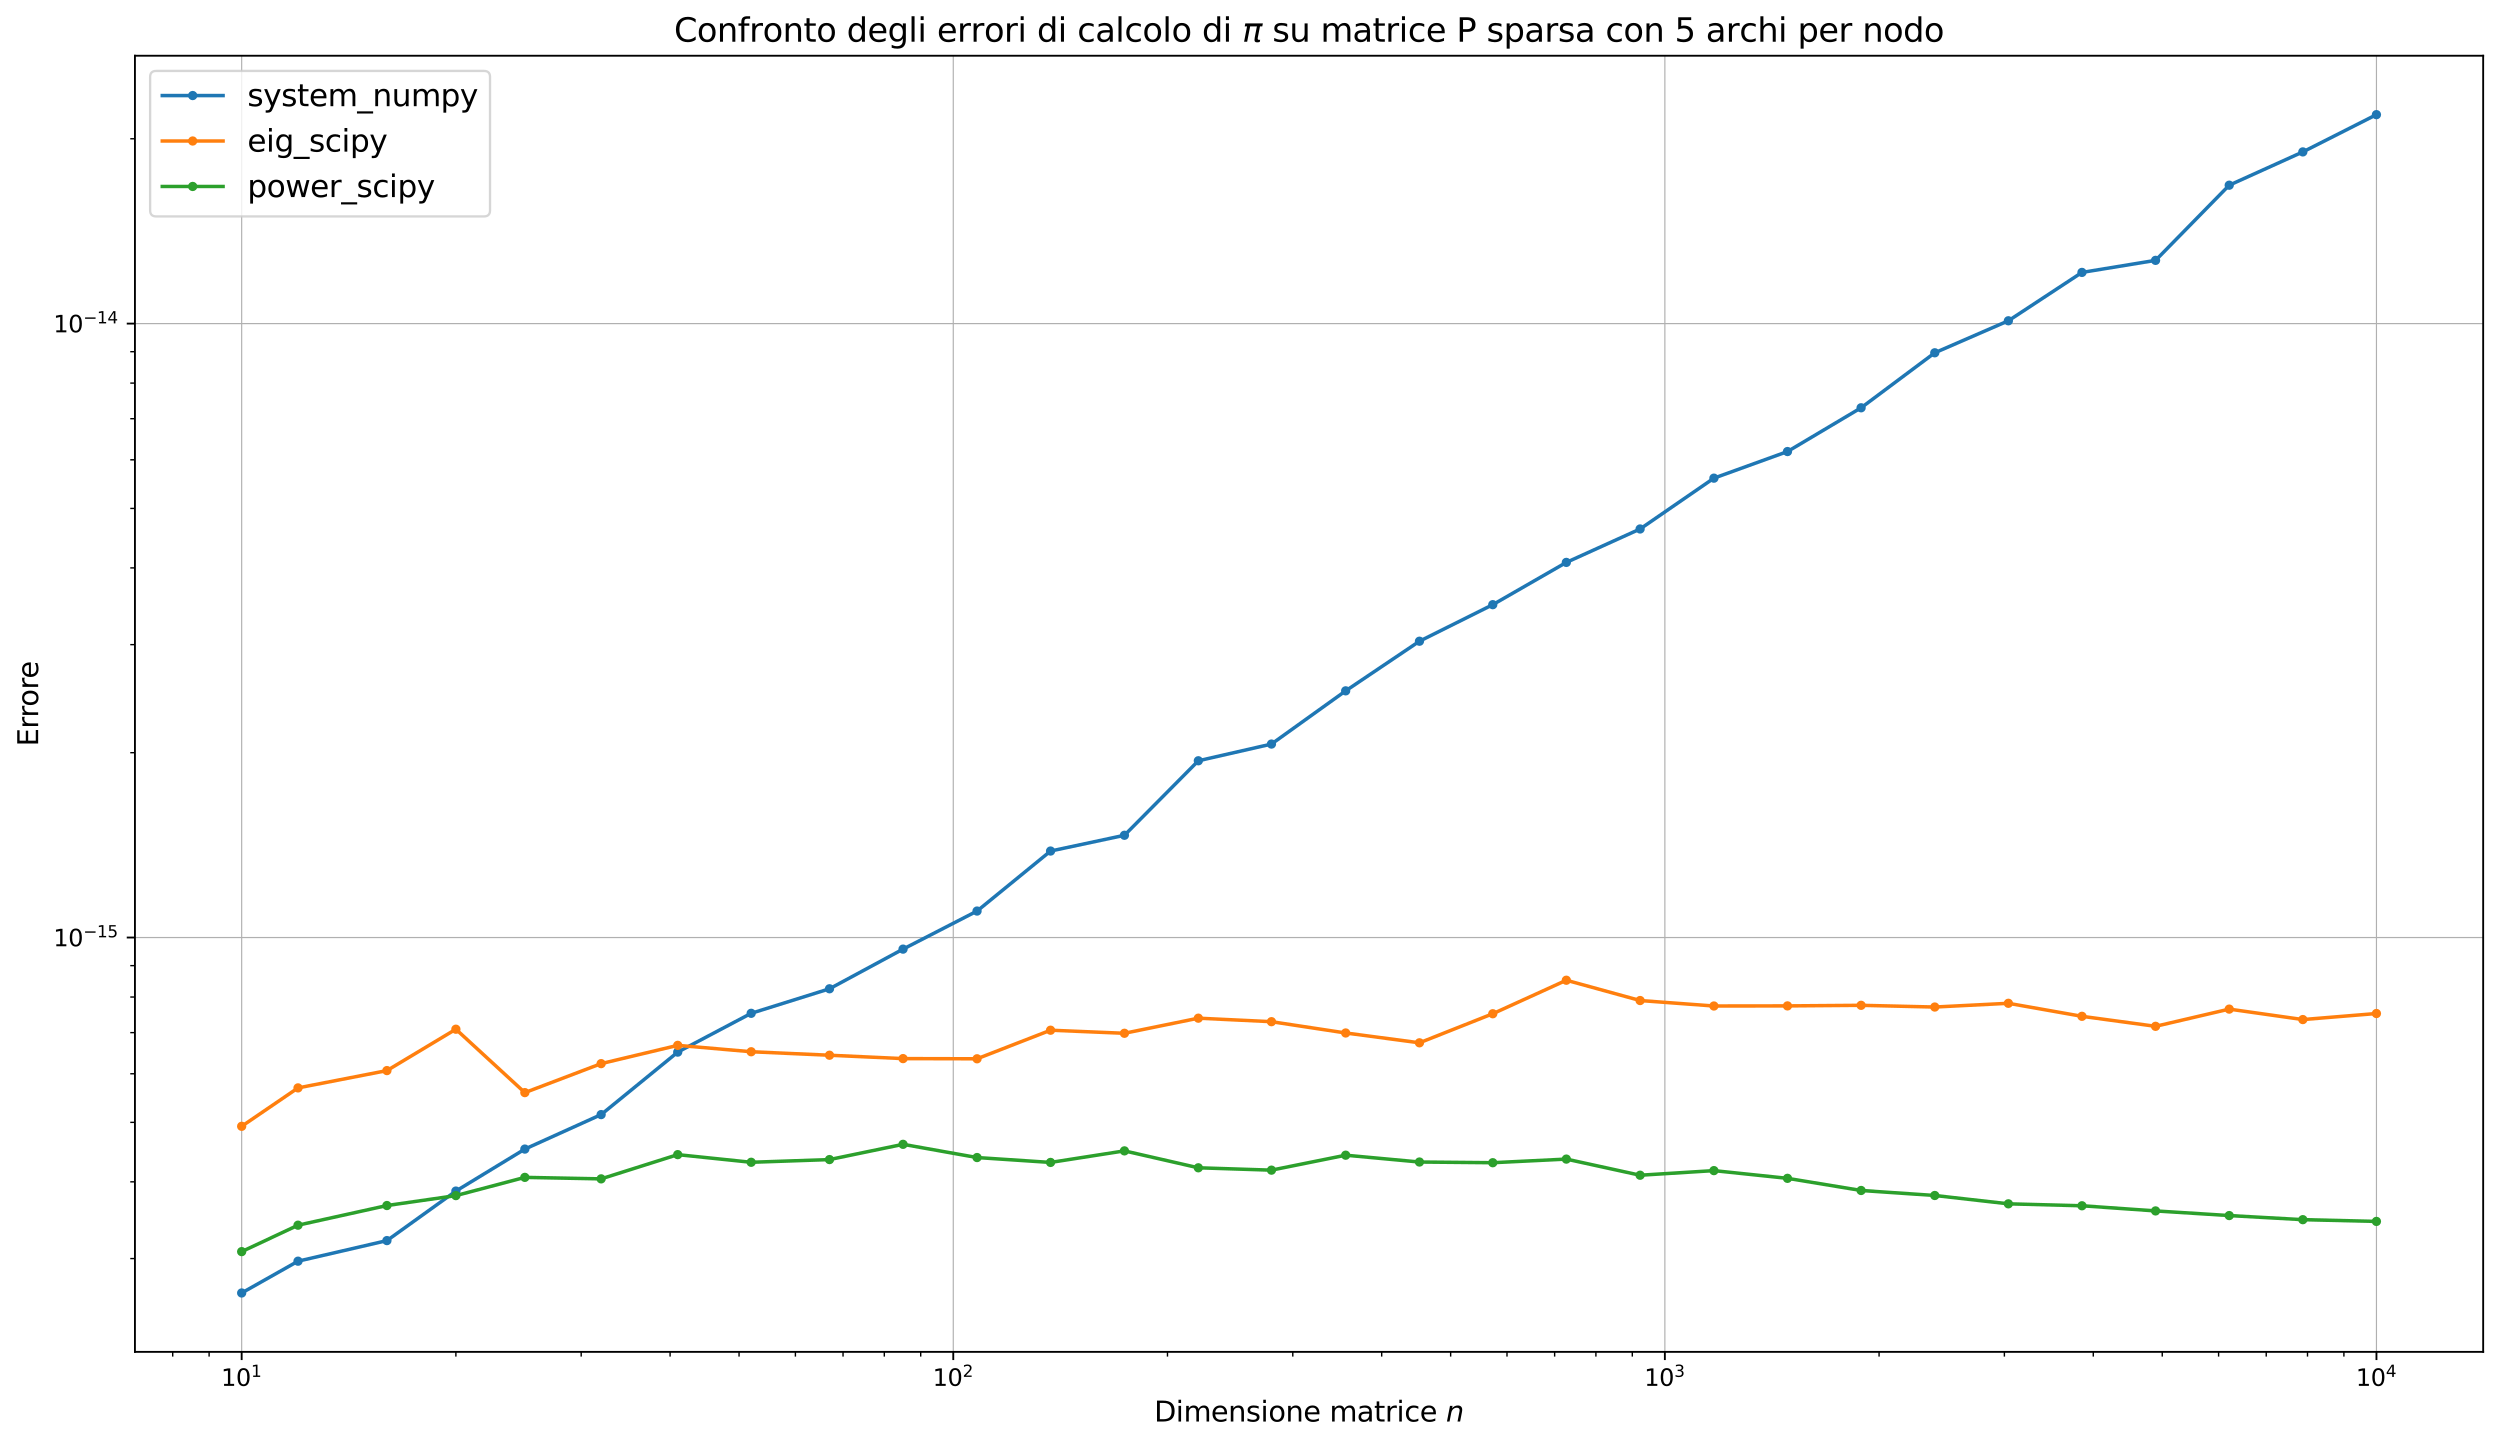 <?xml version="1.0" encoding="utf-8" standalone="no"?>
<!DOCTYPE svg PUBLIC "-//W3C//DTD SVG 1.1//EN"
  "http://www.w3.org/Graphics/SVG/1.1/DTD/svg11.dtd">
<svg xmlns:xlink="http://www.w3.org/1999/xlink" width="1069.314pt" height="617.732pt" viewBox="0 0 1069.314 617.732" xmlns="http://www.w3.org/2000/svg" version="1.1">
 <defs>
  <style type="text/css">*{stroke-linejoin: round; stroke-linecap: butt}</style>
 </defs>
 <g id="figure_1">
  <g id="patch_1">
   <path d="M 0 617.732 
L 1069.314 617.732 
L 1069.314 0 
L 0 0 
z
" style="fill: #ffffff"/>
  </g>
  <g id="axes_1">
   <g id="patch_2">
    <path d="M 57.714 578.24 
L 1062.114 578.24 
L 1062.114 23.84 
L 57.714 23.84 
z
" style="fill: #ffffff"/>
   </g>
   <g id="matplotlib.axis_1">
    <g id="xtick_1">
     <g id="line2d_1">
      <path d="M 103.368 578.24 
L 103.368 23.84 
" clip-path="url(#p2d0e02e938)" style="fill: none; stroke: #b0b0b0; stroke-width: 0.5; stroke-linecap: square"/>
     </g>
     <g id="line2d_2">
      <defs>
       <path id="me08885a3a1" d="M 0 0 
L 0 3.5 
" style="stroke: #000000; stroke-width: 0.8"/>
      </defs>
      <g>
       <use xlink:href="#me08885a3a1" x="103.368" y="578.24" style="stroke: #000000; stroke-width: 0.8"/>
      </g>
     </g>
     <g id="text_1">
      <!-- $\mathdefault{10^{1}}$ -->
      <g transform="translate(94.568 592.838) scale(0.1 -0.1)">
       <defs>
        <path id="DejaVuSans-31" d="M 794 531 
L 1825 531 
L 1825 4091 
L 703 3866 
L 703 4441 
L 1819 4666 
L 2450 4666 
L 2450 531 
L 3481 531 
L 3481 0 
L 794 0 
L 794 531 
z
" transform="scale(0.016)"/>
        <path id="DejaVuSans-30" d="M 2034 4250 
Q 1547 4250 1301 3770 
Q 1056 3291 1056 2328 
Q 1056 1369 1301 889 
Q 1547 409 2034 409 
Q 2525 409 2770 889 
Q 3016 1369 3016 2328 
Q 3016 3291 2770 3770 
Q 2525 4250 2034 4250 
z
M 2034 4750 
Q 2819 4750 3233 4129 
Q 3647 3509 3647 2328 
Q 3647 1150 3233 529 
Q 2819 -91 2034 -91 
Q 1250 -91 836 529 
Q 422 1150 422 2328 
Q 422 3509 836 4129 
Q 1250 4750 2034 4750 
z
" transform="scale(0.016)"/>
       </defs>
       <use xlink:href="#DejaVuSans-31" transform="translate(0 0.684)"/>
       <use xlink:href="#DejaVuSans-30" transform="translate(63.623 0.684)"/>
       <use xlink:href="#DejaVuSans-31" transform="translate(128.203 38.966) scale(0.7)"/>
      </g>
     </g>
    </g>
    <g id="xtick_2">
     <g id="line2d_3">
      <path d="M 407.736 578.24 
L 407.736 23.84 
" clip-path="url(#p2d0e02e938)" style="fill: none; stroke: #b0b0b0; stroke-width: 0.5; stroke-linecap: square"/>
     </g>
     <g id="line2d_4">
      <g>
       <use xlink:href="#me08885a3a1" x="407.736" y="578.24" style="stroke: #000000; stroke-width: 0.8"/>
      </g>
     </g>
     <g id="text_2">
      <!-- $\mathdefault{10^{2}}$ -->
      <g transform="translate(398.936 592.838) scale(0.1 -0.1)">
       <defs>
        <path id="DejaVuSans-32" d="M 1228 531 
L 3431 531 
L 3431 0 
L 469 0 
L 469 531 
Q 828 903 1448 1529 
Q 2069 2156 2228 2338 
Q 2531 2678 2651 2914 
Q 2772 3150 2772 3378 
Q 2772 3750 2511 3984 
Q 2250 4219 1831 4219 
Q 1534 4219 1204 4116 
Q 875 4013 500 3803 
L 500 4441 
Q 881 4594 1212 4672 
Q 1544 4750 1819 4750 
Q 2544 4750 2975 4387 
Q 3406 4025 3406 3419 
Q 3406 3131 3298 2873 
Q 3191 2616 2906 2266 
Q 2828 2175 2409 1742 
Q 1991 1309 1228 531 
z
" transform="scale(0.016)"/>
       </defs>
       <use xlink:href="#DejaVuSans-31" transform="translate(0 0.766)"/>
       <use xlink:href="#DejaVuSans-30" transform="translate(63.623 0.766)"/>
       <use xlink:href="#DejaVuSans-32" transform="translate(128.203 39.047) scale(0.7)"/>
      </g>
     </g>
    </g>
    <g id="xtick_3">
     <g id="line2d_5">
      <path d="M 712.104 578.24 
L 712.104 23.84 
" clip-path="url(#p2d0e02e938)" style="fill: none; stroke: #b0b0b0; stroke-width: 0.5; stroke-linecap: square"/>
     </g>
     <g id="line2d_6">
      <g>
       <use xlink:href="#me08885a3a1" x="712.104" y="578.24" style="stroke: #000000; stroke-width: 0.8"/>
      </g>
     </g>
     <g id="text_3">
      <!-- $\mathdefault{10^{3}}$ -->
      <g transform="translate(703.304 592.838) scale(0.1 -0.1)">
       <defs>
        <path id="DejaVuSans-33" d="M 2597 2516 
Q 3050 2419 3304 2112 
Q 3559 1806 3559 1356 
Q 3559 666 3084 287 
Q 2609 -91 1734 -91 
Q 1441 -91 1130 -33 
Q 819 25 488 141 
L 488 750 
Q 750 597 1062 519 
Q 1375 441 1716 441 
Q 2309 441 2620 675 
Q 2931 909 2931 1356 
Q 2931 1769 2642 2001 
Q 2353 2234 1838 2234 
L 1294 2234 
L 1294 2753 
L 1863 2753 
Q 2328 2753 2575 2939 
Q 2822 3125 2822 3475 
Q 2822 3834 2567 4026 
Q 2313 4219 1838 4219 
Q 1578 4219 1281 4162 
Q 984 4106 628 3988 
L 628 4550 
Q 988 4650 1302 4700 
Q 1616 4750 1894 4750 
Q 2613 4750 3031 4423 
Q 3450 4097 3450 3541 
Q 3450 3153 3228 2886 
Q 3006 2619 2597 2516 
z
" transform="scale(0.016)"/>
       </defs>
       <use xlink:href="#DejaVuSans-31" transform="translate(0 0.766)"/>
       <use xlink:href="#DejaVuSans-30" transform="translate(63.623 0.766)"/>
       <use xlink:href="#DejaVuSans-33" transform="translate(128.203 39.047) scale(0.7)"/>
      </g>
     </g>
    </g>
    <g id="xtick_4">
     <g id="line2d_7">
      <path d="M 1016.472 578.24 
L 1016.472 23.84 
" clip-path="url(#p2d0e02e938)" style="fill: none; stroke: #b0b0b0; stroke-width: 0.5; stroke-linecap: square"/>
     </g>
     <g id="line2d_8">
      <g>
       <use xlink:href="#me08885a3a1" x="1016.472" y="578.24" style="stroke: #000000; stroke-width: 0.8"/>
      </g>
     </g>
     <g id="text_4">
      <!-- $\mathdefault{10^{4}}$ -->
      <g transform="translate(1007.672 592.838) scale(0.1 -0.1)">
       <defs>
        <path id="DejaVuSans-34" d="M 2419 4116 
L 825 1625 
L 2419 1625 
L 2419 4116 
z
M 2253 4666 
L 3047 4666 
L 3047 1625 
L 3713 1625 
L 3713 1100 
L 3047 1100 
L 3047 0 
L 2419 0 
L 2419 1100 
L 313 1100 
L 313 1709 
L 2253 4666 
z
" transform="scale(0.016)"/>
       </defs>
       <use xlink:href="#DejaVuSans-31" transform="translate(0 0.684)"/>
       <use xlink:href="#DejaVuSans-30" transform="translate(63.623 0.684)"/>
       <use xlink:href="#DejaVuSans-34" transform="translate(128.203 38.966) scale(0.7)"/>
      </g>
     </g>
    </g>
    <g id="xtick_5">
     <g id="line2d_9">
      <defs>
       <path id="m9731b78a58" d="M 0 0 
L 0 2 
" style="stroke: #000000; stroke-width: 0.6"/>
      </defs>
      <g>
       <use xlink:href="#m9731b78a58" x="73.872" y="578.24" style="stroke: #000000; stroke-width: 0.6"/>
      </g>
     </g>
    </g>
    <g id="xtick_6">
     <g id="line2d_10">
      <g>
       <use xlink:href="#m9731b78a58" x="89.441" y="578.24" style="stroke: #000000; stroke-width: 0.6"/>
      </g>
     </g>
    </g>
    <g id="xtick_7">
     <g id="line2d_11">
      <g>
       <use xlink:href="#m9731b78a58" x="194.992" y="578.24" style="stroke: #000000; stroke-width: 0.6"/>
      </g>
     </g>
    </g>
    <g id="xtick_8">
     <g id="line2d_12">
      <g>
       <use xlink:href="#m9731b78a58" x="248.589" y="578.24" style="stroke: #000000; stroke-width: 0.6"/>
      </g>
     </g>
    </g>
    <g id="xtick_9">
     <g id="line2d_13">
      <g>
       <use xlink:href="#m9731b78a58" x="286.616" y="578.24" style="stroke: #000000; stroke-width: 0.6"/>
      </g>
     </g>
    </g>
    <g id="xtick_10">
     <g id="line2d_14">
      <g>
       <use xlink:href="#m9731b78a58" x="316.112" y="578.24" style="stroke: #000000; stroke-width: 0.6"/>
      </g>
     </g>
    </g>
    <g id="xtick_11">
     <g id="line2d_15">
      <g>
       <use xlink:href="#m9731b78a58" x="340.213" y="578.24" style="stroke: #000000; stroke-width: 0.6"/>
      </g>
     </g>
    </g>
    <g id="xtick_12">
     <g id="line2d_16">
      <g>
       <use xlink:href="#m9731b78a58" x="360.589" y="578.24" style="stroke: #000000; stroke-width: 0.6"/>
      </g>
     </g>
    </g>
    <g id="xtick_13">
     <g id="line2d_17">
      <g>
       <use xlink:href="#m9731b78a58" x="378.24" y="578.24" style="stroke: #000000; stroke-width: 0.6"/>
      </g>
     </g>
    </g>
    <g id="xtick_14">
     <g id="line2d_18">
      <g>
       <use xlink:href="#m9731b78a58" x="393.809" y="578.24" style="stroke: #000000; stroke-width: 0.6"/>
      </g>
     </g>
    </g>
    <g id="xtick_15">
     <g id="line2d_19">
      <g>
       <use xlink:href="#m9731b78a58" x="499.36" y="578.24" style="stroke: #000000; stroke-width: 0.6"/>
      </g>
     </g>
    </g>
    <g id="xtick_16">
     <g id="line2d_20">
      <g>
       <use xlink:href="#m9731b78a58" x="552.957" y="578.24" style="stroke: #000000; stroke-width: 0.6"/>
      </g>
     </g>
    </g>
    <g id="xtick_17">
     <g id="line2d_21">
      <g>
       <use xlink:href="#m9731b78a58" x="590.984" y="578.24" style="stroke: #000000; stroke-width: 0.6"/>
      </g>
     </g>
    </g>
    <g id="xtick_18">
     <g id="line2d_22">
      <g>
       <use xlink:href="#m9731b78a58" x="620.48" y="578.24" style="stroke: #000000; stroke-width: 0.6"/>
      </g>
     </g>
    </g>
    <g id="xtick_19">
     <g id="line2d_23">
      <g>
       <use xlink:href="#m9731b78a58" x="644.581" y="578.24" style="stroke: #000000; stroke-width: 0.6"/>
      </g>
     </g>
    </g>
    <g id="xtick_20">
     <g id="line2d_24">
      <g>
       <use xlink:href="#m9731b78a58" x="664.957" y="578.24" style="stroke: #000000; stroke-width: 0.6"/>
      </g>
     </g>
    </g>
    <g id="xtick_21">
     <g id="line2d_25">
      <g>
       <use xlink:href="#m9731b78a58" x="682.608" y="578.24" style="stroke: #000000; stroke-width: 0.6"/>
      </g>
     </g>
    </g>
    <g id="xtick_22">
     <g id="line2d_26">
      <g>
       <use xlink:href="#m9731b78a58" x="698.177" y="578.24" style="stroke: #000000; stroke-width: 0.6"/>
      </g>
     </g>
    </g>
    <g id="xtick_23">
     <g id="line2d_27">
      <g>
       <use xlink:href="#m9731b78a58" x="803.728" y="578.24" style="stroke: #000000; stroke-width: 0.6"/>
      </g>
     </g>
    </g>
    <g id="xtick_24">
     <g id="line2d_28">
      <g>
       <use xlink:href="#m9731b78a58" x="857.325" y="578.24" style="stroke: #000000; stroke-width: 0.6"/>
      </g>
     </g>
    </g>
    <g id="xtick_25">
     <g id="line2d_29">
      <g>
       <use xlink:href="#m9731b78a58" x="895.352" y="578.24" style="stroke: #000000; stroke-width: 0.6"/>
      </g>
     </g>
    </g>
    <g id="xtick_26">
     <g id="line2d_30">
      <g>
       <use xlink:href="#m9731b78a58" x="924.849" y="578.24" style="stroke: #000000; stroke-width: 0.6"/>
      </g>
     </g>
    </g>
    <g id="xtick_27">
     <g id="line2d_31">
      <g>
       <use xlink:href="#m9731b78a58" x="948.949" y="578.24" style="stroke: #000000; stroke-width: 0.6"/>
      </g>
     </g>
    </g>
    <g id="xtick_28">
     <g id="line2d_32">
      <g>
       <use xlink:href="#m9731b78a58" x="969.325" y="578.24" style="stroke: #000000; stroke-width: 0.6"/>
      </g>
     </g>
    </g>
    <g id="xtick_29">
     <g id="line2d_33">
      <g>
       <use xlink:href="#m9731b78a58" x="986.976" y="578.24" style="stroke: #000000; stroke-width: 0.6"/>
      </g>
     </g>
    </g>
    <g id="xtick_30">
     <g id="line2d_34">
      <g>
       <use xlink:href="#m9731b78a58" x="1002.545" y="578.24" style="stroke: #000000; stroke-width: 0.6"/>
      </g>
     </g>
    </g>
    <g id="text_5">
     <!-- Dimensione matrice $n$ -->
     <g transform="translate(493.674 608.036) scale(0.12 -0.12)">
      <defs>
       <path id="DejaVuSans-44" d="M 1259 4147 
L 1259 519 
L 2022 519 
Q 2988 519 3436 956 
Q 3884 1394 3884 2338 
Q 3884 3275 3436 3711 
Q 2988 4147 2022 4147 
L 1259 4147 
z
M 628 4666 
L 1925 4666 
Q 3281 4666 3915 4102 
Q 4550 3538 4550 2338 
Q 4550 1131 3912 565 
Q 3275 0 1925 0 
L 628 0 
L 628 4666 
z
" transform="scale(0.016)"/>
       <path id="DejaVuSans-69" d="M 603 3500 
L 1178 3500 
L 1178 0 
L 603 0 
L 603 3500 
z
M 603 4863 
L 1178 4863 
L 1178 4134 
L 603 4134 
L 603 4863 
z
" transform="scale(0.016)"/>
       <path id="DejaVuSans-6d" d="M 3328 2828 
Q 3544 3216 3844 3400 
Q 4144 3584 4550 3584 
Q 5097 3584 5394 3201 
Q 5691 2819 5691 2113 
L 5691 0 
L 5113 0 
L 5113 2094 
Q 5113 2597 4934 2840 
Q 4756 3084 4391 3084 
Q 3944 3084 3684 2787 
Q 3425 2491 3425 1978 
L 3425 0 
L 2847 0 
L 2847 2094 
Q 2847 2600 2669 2842 
Q 2491 3084 2119 3084 
Q 1678 3084 1418 2786 
Q 1159 2488 1159 1978 
L 1159 0 
L 581 0 
L 581 3500 
L 1159 3500 
L 1159 2956 
Q 1356 3278 1631 3431 
Q 1906 3584 2284 3584 
Q 2666 3584 2933 3390 
Q 3200 3197 3328 2828 
z
" transform="scale(0.016)"/>
       <path id="DejaVuSans-65" d="M 3597 1894 
L 3597 1613 
L 953 1613 
Q 991 1019 1311 708 
Q 1631 397 2203 397 
Q 2534 397 2845 478 
Q 3156 559 3463 722 
L 3463 178 
Q 3153 47 2828 -22 
Q 2503 -91 2169 -91 
Q 1331 -91 842 396 
Q 353 884 353 1716 
Q 353 2575 817 3079 
Q 1281 3584 2069 3584 
Q 2775 3584 3186 3129 
Q 3597 2675 3597 1894 
z
M 3022 2063 
Q 3016 2534 2758 2815 
Q 2500 3097 2075 3097 
Q 1594 3097 1305 2825 
Q 1016 2553 972 2059 
L 3022 2063 
z
" transform="scale(0.016)"/>
       <path id="DejaVuSans-6e" d="M 3513 2113 
L 3513 0 
L 2938 0 
L 2938 2094 
Q 2938 2591 2744 2837 
Q 2550 3084 2163 3084 
Q 1697 3084 1428 2787 
Q 1159 2491 1159 1978 
L 1159 0 
L 581 0 
L 581 3500 
L 1159 3500 
L 1159 2956 
Q 1366 3272 1645 3428 
Q 1925 3584 2291 3584 
Q 2894 3584 3203 3211 
Q 3513 2838 3513 2113 
z
" transform="scale(0.016)"/>
       <path id="DejaVuSans-73" d="M 2834 3397 
L 2834 2853 
Q 2591 2978 2328 3040 
Q 2066 3103 1784 3103 
Q 1356 3103 1142 2972 
Q 928 2841 928 2578 
Q 928 2378 1081 2264 
Q 1234 2150 1697 2047 
L 1894 2003 
Q 2506 1872 2764 1633 
Q 3022 1394 3022 966 
Q 3022 478 2636 193 
Q 2250 -91 1575 -91 
Q 1294 -91 989 -36 
Q 684 19 347 128 
L 347 722 
Q 666 556 975 473 
Q 1284 391 1588 391 
Q 1994 391 2212 530 
Q 2431 669 2431 922 
Q 2431 1156 2273 1281 
Q 2116 1406 1581 1522 
L 1381 1569 
Q 847 1681 609 1914 
Q 372 2147 372 2553 
Q 372 3047 722 3315 
Q 1072 3584 1716 3584 
Q 2034 3584 2315 3537 
Q 2597 3491 2834 3397 
z
" transform="scale(0.016)"/>
       <path id="DejaVuSans-6f" d="M 1959 3097 
Q 1497 3097 1228 2736 
Q 959 2375 959 1747 
Q 959 1119 1226 758 
Q 1494 397 1959 397 
Q 2419 397 2687 759 
Q 2956 1122 2956 1747 
Q 2956 2369 2687 2733 
Q 2419 3097 1959 3097 
z
M 1959 3584 
Q 2709 3584 3137 3096 
Q 3566 2609 3566 1747 
Q 3566 888 3137 398 
Q 2709 -91 1959 -91 
Q 1206 -91 779 398 
Q 353 888 353 1747 
Q 353 2609 779 3096 
Q 1206 3584 1959 3584 
z
" transform="scale(0.016)"/>
       <path id="DejaVuSans-20" transform="scale(0.016)"/>
       <path id="DejaVuSans-61" d="M 2194 1759 
Q 1497 1759 1228 1600 
Q 959 1441 959 1056 
Q 959 750 1161 570 
Q 1363 391 1709 391 
Q 2188 391 2477 730 
Q 2766 1069 2766 1631 
L 2766 1759 
L 2194 1759 
z
M 3341 1997 
L 3341 0 
L 2766 0 
L 2766 531 
Q 2569 213 2275 61 
Q 1981 -91 1556 -91 
Q 1019 -91 701 211 
Q 384 513 384 1019 
Q 384 1609 779 1909 
Q 1175 2209 1959 2209 
L 2766 2209 
L 2766 2266 
Q 2766 2663 2505 2880 
Q 2244 3097 1772 3097 
Q 1472 3097 1187 3025 
Q 903 2953 641 2809 
L 641 3341 
Q 956 3463 1253 3523 
Q 1550 3584 1831 3584 
Q 2591 3584 2966 3190 
Q 3341 2797 3341 1997 
z
" transform="scale(0.016)"/>
       <path id="DejaVuSans-74" d="M 1172 4494 
L 1172 3500 
L 2356 3500 
L 2356 3053 
L 1172 3053 
L 1172 1153 
Q 1172 725 1289 603 
Q 1406 481 1766 481 
L 2356 481 
L 2356 0 
L 1766 0 
Q 1100 0 847 248 
Q 594 497 594 1153 
L 594 3053 
L 172 3053 
L 172 3500 
L 594 3500 
L 594 4494 
L 1172 4494 
z
" transform="scale(0.016)"/>
       <path id="DejaVuSans-72" d="M 2631 2963 
Q 2534 3019 2420 3045 
Q 2306 3072 2169 3072 
Q 1681 3072 1420 2755 
Q 1159 2438 1159 1844 
L 1159 0 
L 581 0 
L 581 3500 
L 1159 3500 
L 1159 2956 
Q 1341 3275 1631 3429 
Q 1922 3584 2338 3584 
Q 2397 3584 2469 3576 
Q 2541 3569 2628 3553 
L 2631 2963 
z
" transform="scale(0.016)"/>
       <path id="DejaVuSans-63" d="M 3122 3366 
L 3122 2828 
Q 2878 2963 2633 3030 
Q 2388 3097 2138 3097 
Q 1578 3097 1268 2742 
Q 959 2388 959 1747 
Q 959 1106 1268 751 
Q 1578 397 2138 397 
Q 2388 397 2633 464 
Q 2878 531 3122 666 
L 3122 134 
Q 2881 22 2623 -34 
Q 2366 -91 2075 -91 
Q 1284 -91 818 406 
Q 353 903 353 1747 
Q 353 2603 823 3093 
Q 1294 3584 2113 3584 
Q 2378 3584 2631 3529 
Q 2884 3475 3122 3366 
z
" transform="scale(0.016)"/>
       <path id="DejaVuSans-Oblique-6e" d="M 3566 2113 
L 3156 0 
L 2578 0 
L 2988 2091 
Q 3016 2238 3031 2350 
Q 3047 2463 3047 2528 
Q 3047 2791 2881 2937 
Q 2716 3084 2419 3084 
Q 1956 3084 1622 2776 
Q 1288 2469 1184 1941 
L 800 0 
L 225 0 
L 903 3500 
L 1478 3500 
L 1363 2950 
Q 1603 3253 1940 3418 
Q 2278 3584 2650 3584 
Q 3113 3584 3367 3334 
Q 3622 3084 3622 2631 
Q 3622 2519 3608 2391 
Q 3594 2263 3566 2113 
z
" transform="scale(0.016)"/>
      </defs>
      <use xlink:href="#DejaVuSans-44" transform="translate(0 0.016)"/>
      <use xlink:href="#DejaVuSans-69" transform="translate(77.002 0.016)"/>
      <use xlink:href="#DejaVuSans-6d" transform="translate(104.785 0.016)"/>
      <use xlink:href="#DejaVuSans-65" transform="translate(202.197 0.016)"/>
      <use xlink:href="#DejaVuSans-6e" transform="translate(263.721 0.016)"/>
      <use xlink:href="#DejaVuSans-73" transform="translate(327.1 0.016)"/>
      <use xlink:href="#DejaVuSans-69" transform="translate(379.199 0.016)"/>
      <use xlink:href="#DejaVuSans-6f" transform="translate(406.982 0.016)"/>
      <use xlink:href="#DejaVuSans-6e" transform="translate(468.164 0.016)"/>
      <use xlink:href="#DejaVuSans-65" transform="translate(531.543 0.016)"/>
      <use xlink:href="#DejaVuSans-20" transform="translate(593.066 0.016)"/>
      <use xlink:href="#DejaVuSans-6d" transform="translate(624.854 0.016)"/>
      <use xlink:href="#DejaVuSans-61" transform="translate(722.266 0.016)"/>
      <use xlink:href="#DejaVuSans-74" transform="translate(783.545 0.016)"/>
      <use xlink:href="#DejaVuSans-72" transform="translate(822.754 0.016)"/>
      <use xlink:href="#DejaVuSans-69" transform="translate(863.867 0.016)"/>
      <use xlink:href="#DejaVuSans-63" transform="translate(891.65 0.016)"/>
      <use xlink:href="#DejaVuSans-65" transform="translate(946.631 0.016)"/>
      <use xlink:href="#DejaVuSans-20" transform="translate(1008.154 0.016)"/>
      <use xlink:href="#DejaVuSans-Oblique-6e" transform="translate(1039.941 0.016)"/>
     </g>
    </g>
   </g>
   <g id="matplotlib.axis_2">
    <g id="ytick_1">
     <g id="line2d_35">
      <path d="M 57.714 401.013 
L 1062.114 401.013 
" clip-path="url(#p2d0e02e938)" style="fill: none; stroke: #b0b0b0; stroke-width: 0.5; stroke-linecap: square"/>
     </g>
     <g id="line2d_36">
      <defs>
       <path id="m9b1e1ab07a" d="M 0 0 
L -3.5 0 
" style="stroke: #000000; stroke-width: 0.8"/>
      </defs>
      <g>
       <use xlink:href="#m9b1e1ab07a" x="57.714" y="401.013" style="stroke: #000000; stroke-width: 0.8"/>
      </g>
     </g>
     <g id="text_6">
      <!-- $\mathdefault{10^{-15}}$ -->
      <g transform="translate(22.814 404.812) scale(0.1 -0.1)">
       <defs>
        <path id="DejaVuSans-2212" d="M 678 2272 
L 4684 2272 
L 4684 1741 
L 678 1741 
L 678 2272 
z
" transform="scale(0.016)"/>
        <path id="DejaVuSans-35" d="M 691 4666 
L 3169 4666 
L 3169 4134 
L 1269 4134 
L 1269 2991 
Q 1406 3038 1543 3061 
Q 1681 3084 1819 3084 
Q 2600 3084 3056 2656 
Q 3513 2228 3513 1497 
Q 3513 744 3044 326 
Q 2575 -91 1722 -91 
Q 1428 -91 1123 -41 
Q 819 9 494 109 
L 494 744 
Q 775 591 1075 516 
Q 1375 441 1709 441 
Q 2250 441 2565 725 
Q 2881 1009 2881 1497 
Q 2881 1984 2565 2268 
Q 2250 2553 1709 2553 
Q 1456 2553 1204 2497 
Q 953 2441 691 2322 
L 691 4666 
z
" transform="scale(0.016)"/>
       </defs>
       <use xlink:href="#DejaVuSans-31" transform="translate(0 0.684)"/>
       <use xlink:href="#DejaVuSans-30" transform="translate(63.623 0.684)"/>
       <use xlink:href="#DejaVuSans-2212" transform="translate(128.203 38.966) scale(0.7)"/>
       <use xlink:href="#DejaVuSans-31" transform="translate(186.855 38.966) scale(0.7)"/>
       <use xlink:href="#DejaVuSans-35" transform="translate(231.392 38.966) scale(0.7)"/>
      </g>
     </g>
    </g>
    <g id="ytick_2">
     <g id="line2d_37">
      <path d="M 57.714 138.41 
L 1062.114 138.41 
" clip-path="url(#p2d0e02e938)" style="fill: none; stroke: #b0b0b0; stroke-width: 0.5; stroke-linecap: square"/>
     </g>
     <g id="line2d_38">
      <g>
       <use xlink:href="#m9b1e1ab07a" x="57.714" y="138.41" style="stroke: #000000; stroke-width: 0.8"/>
      </g>
     </g>
     <g id="text_7">
      <!-- $\mathdefault{10^{-14}}$ -->
      <g transform="translate(22.814 142.209) scale(0.1 -0.1)">
       <use xlink:href="#DejaVuSans-31" transform="translate(0 0.684)"/>
       <use xlink:href="#DejaVuSans-30" transform="translate(63.623 0.684)"/>
       <use xlink:href="#DejaVuSans-2212" transform="translate(128.203 38.966) scale(0.7)"/>
       <use xlink:href="#DejaVuSans-31" transform="translate(186.855 38.966) scale(0.7)"/>
       <use xlink:href="#DejaVuSans-34" transform="translate(231.392 38.966) scale(0.7)"/>
      </g>
     </g>
    </g>
    <g id="ytick_3">
     <g id="line2d_39">
      <defs>
       <path id="m80b77b86e6" d="M 0 0 
L -2 0 
" style="stroke: #000000; stroke-width: 0.6"/>
      </defs>
      <g>
       <use xlink:href="#m80b77b86e6" x="57.714" y="538.322" style="stroke: #000000; stroke-width: 0.6"/>
      </g>
     </g>
    </g>
    <g id="ytick_4">
     <g id="line2d_40">
      <g>
       <use xlink:href="#m80b77b86e6" x="57.714" y="505.513" style="stroke: #000000; stroke-width: 0.6"/>
      </g>
     </g>
    </g>
    <g id="ytick_5">
     <g id="line2d_41">
      <g>
       <use xlink:href="#m80b77b86e6" x="57.714" y="480.064" style="stroke: #000000; stroke-width: 0.6"/>
      </g>
     </g>
    </g>
    <g id="ytick_6">
     <g id="line2d_42">
      <g>
       <use xlink:href="#m80b77b86e6" x="57.714" y="459.271" style="stroke: #000000; stroke-width: 0.6"/>
      </g>
     </g>
    </g>
    <g id="ytick_7">
     <g id="line2d_43">
      <g>
       <use xlink:href="#m80b77b86e6" x="57.714" y="441.69" style="stroke: #000000; stroke-width: 0.6"/>
      </g>
     </g>
    </g>
    <g id="ytick_8">
     <g id="line2d_44">
      <g>
       <use xlink:href="#m80b77b86e6" x="57.714" y="426.461" style="stroke: #000000; stroke-width: 0.6"/>
      </g>
     </g>
    </g>
    <g id="ytick_9">
     <g id="line2d_45">
      <g>
       <use xlink:href="#m80b77b86e6" x="57.714" y="413.029" style="stroke: #000000; stroke-width: 0.6"/>
      </g>
     </g>
    </g>
    <g id="ytick_10">
     <g id="line2d_46">
      <g>
       <use xlink:href="#m80b77b86e6" x="57.714" y="321.961" style="stroke: #000000; stroke-width: 0.6"/>
      </g>
     </g>
    </g>
    <g id="ytick_11">
     <g id="line2d_47">
      <g>
       <use xlink:href="#m80b77b86e6" x="57.714" y="275.719" style="stroke: #000000; stroke-width: 0.6"/>
      </g>
     </g>
    </g>
    <g id="ytick_12">
     <g id="line2d_48">
      <g>
       <use xlink:href="#m80b77b86e6" x="57.714" y="242.91" style="stroke: #000000; stroke-width: 0.6"/>
      </g>
     </g>
    </g>
    <g id="ytick_13">
     <g id="line2d_49">
      <g>
       <use xlink:href="#m80b77b86e6" x="57.714" y="217.461" style="stroke: #000000; stroke-width: 0.6"/>
      </g>
     </g>
    </g>
    <g id="ytick_14">
     <g id="line2d_50">
      <g>
       <use xlink:href="#m80b77b86e6" x="57.714" y="196.668" style="stroke: #000000; stroke-width: 0.6"/>
      </g>
     </g>
    </g>
    <g id="ytick_15">
     <g id="line2d_51">
      <g>
       <use xlink:href="#m80b77b86e6" x="57.714" y="179.088" style="stroke: #000000; stroke-width: 0.6"/>
      </g>
     </g>
    </g>
    <g id="ytick_16">
     <g id="line2d_52">
      <g>
       <use xlink:href="#m80b77b86e6" x="57.714" y="163.859" style="stroke: #000000; stroke-width: 0.6"/>
      </g>
     </g>
    </g>
    <g id="ytick_17">
     <g id="line2d_53">
      <g>
       <use xlink:href="#m80b77b86e6" x="57.714" y="150.426" style="stroke: #000000; stroke-width: 0.6"/>
      </g>
     </g>
    </g>
    <g id="ytick_18">
     <g id="line2d_54">
      <g>
       <use xlink:href="#m80b77b86e6" x="57.714" y="59.359" style="stroke: #000000; stroke-width: 0.6"/>
      </g>
     </g>
    </g>
    <g id="text_8">
     <!-- Errore -->
     <g transform="translate(16.318 319.219) rotate(-90) scale(0.12 -0.12)">
      <defs>
       <path id="DejaVuSans-45" d="M 628 4666 
L 3578 4666 
L 3578 4134 
L 1259 4134 
L 1259 2753 
L 3481 2753 
L 3481 2222 
L 1259 2222 
L 1259 531 
L 3634 531 
L 3634 0 
L 628 0 
L 628 4666 
z
" transform="scale(0.016)"/>
      </defs>
      <use xlink:href="#DejaVuSans-45"/>
      <use xlink:href="#DejaVuSans-72" x="63.184"/>
      <use xlink:href="#DejaVuSans-72" x="102.547"/>
      <use xlink:href="#DejaVuSans-6f" x="141.41"/>
      <use xlink:href="#DejaVuSans-72" x="202.592"/>
      <use xlink:href="#DejaVuSans-65" x="241.455"/>
     </g>
    </g>
   </g>
   <g id="line2d_55">
    <path d="M 103.368 553.04 
L 127.469 539.441 
L 165.496 530.633 
L 194.992 509.455 
L 224.489 491.491 
L 257.12 476.742 
L 289.88 450.013 
L 321.297 433.419 
L 354.799 422.926 
L 386.254 405.964 
L 417.909 389.68 
L 449.35 364.012 
L 480.952 357.267 
L 512.558 325.401 
L 543.837 318.253 
L 575.58 295.492 
L 607.14 274.267 
L 638.494 258.634 
L 669.96 240.555 
L 701.513 226.257 
L 733.084 204.521 
L 764.55 193.139 
L 796.041 174.42 
L 827.553 150.896 
L 859.032 137.205 
L 890.506 116.518 
L 921.989 111.361 
L 953.496 79.216 
L 984.978 64.974 
L 1016.459 49.04 
" clip-path="url(#p2d0e02e938)" style="fill: none; stroke: #1f77b4; stroke-width: 1.5; stroke-linecap: square"/>
    <defs>
     <path id="me6c2b7b8f7" d="M 0 1.5 
C 0.398 1.5 0.779 1.342 1.061 1.061 
C 1.342 0.779 1.5 0.398 1.5 0 
C 1.5 -0.398 1.342 -0.779 1.061 -1.061 
C 0.779 -1.342 0.398 -1.5 0 -1.5 
C -0.398 -1.5 -0.779 -1.342 -1.061 -1.061 
C -1.342 -0.779 -1.5 -0.398 -1.5 0 
C -1.5 0.398 -1.342 0.779 -1.061 1.061 
C -0.779 1.342 -0.398 1.5 0 1.5 
z
" style="stroke: #1f77b4"/>
    </defs>
    <g clip-path="url(#p2d0e02e938)">
     <use xlink:href="#me6c2b7b8f7" x="103.368" y="553.04" style="fill: #1f77b4; stroke: #1f77b4"/>
     <use xlink:href="#me6c2b7b8f7" x="127.469" y="539.441" style="fill: #1f77b4; stroke: #1f77b4"/>
     <use xlink:href="#me6c2b7b8f7" x="165.496" y="530.633" style="fill: #1f77b4; stroke: #1f77b4"/>
     <use xlink:href="#me6c2b7b8f7" x="194.992" y="509.455" style="fill: #1f77b4; stroke: #1f77b4"/>
     <use xlink:href="#me6c2b7b8f7" x="224.489" y="491.491" style="fill: #1f77b4; stroke: #1f77b4"/>
     <use xlink:href="#me6c2b7b8f7" x="257.12" y="476.742" style="fill: #1f77b4; stroke: #1f77b4"/>
     <use xlink:href="#me6c2b7b8f7" x="289.88" y="450.013" style="fill: #1f77b4; stroke: #1f77b4"/>
     <use xlink:href="#me6c2b7b8f7" x="321.297" y="433.419" style="fill: #1f77b4; stroke: #1f77b4"/>
     <use xlink:href="#me6c2b7b8f7" x="354.799" y="422.926" style="fill: #1f77b4; stroke: #1f77b4"/>
     <use xlink:href="#me6c2b7b8f7" x="386.254" y="405.964" style="fill: #1f77b4; stroke: #1f77b4"/>
     <use xlink:href="#me6c2b7b8f7" x="417.909" y="389.68" style="fill: #1f77b4; stroke: #1f77b4"/>
     <use xlink:href="#me6c2b7b8f7" x="449.35" y="364.012" style="fill: #1f77b4; stroke: #1f77b4"/>
     <use xlink:href="#me6c2b7b8f7" x="480.952" y="357.267" style="fill: #1f77b4; stroke: #1f77b4"/>
     <use xlink:href="#me6c2b7b8f7" x="512.558" y="325.401" style="fill: #1f77b4; stroke: #1f77b4"/>
     <use xlink:href="#me6c2b7b8f7" x="543.837" y="318.253" style="fill: #1f77b4; stroke: #1f77b4"/>
     <use xlink:href="#me6c2b7b8f7" x="575.58" y="295.492" style="fill: #1f77b4; stroke: #1f77b4"/>
     <use xlink:href="#me6c2b7b8f7" x="607.14" y="274.267" style="fill: #1f77b4; stroke: #1f77b4"/>
     <use xlink:href="#me6c2b7b8f7" x="638.494" y="258.634" style="fill: #1f77b4; stroke: #1f77b4"/>
     <use xlink:href="#me6c2b7b8f7" x="669.96" y="240.555" style="fill: #1f77b4; stroke: #1f77b4"/>
     <use xlink:href="#me6c2b7b8f7" x="701.513" y="226.257" style="fill: #1f77b4; stroke: #1f77b4"/>
     <use xlink:href="#me6c2b7b8f7" x="733.084" y="204.521" style="fill: #1f77b4; stroke: #1f77b4"/>
     <use xlink:href="#me6c2b7b8f7" x="764.55" y="193.139" style="fill: #1f77b4; stroke: #1f77b4"/>
     <use xlink:href="#me6c2b7b8f7" x="796.041" y="174.42" style="fill: #1f77b4; stroke: #1f77b4"/>
     <use xlink:href="#me6c2b7b8f7" x="827.553" y="150.896" style="fill: #1f77b4; stroke: #1f77b4"/>
     <use xlink:href="#me6c2b7b8f7" x="859.032" y="137.205" style="fill: #1f77b4; stroke: #1f77b4"/>
     <use xlink:href="#me6c2b7b8f7" x="890.506" y="116.518" style="fill: #1f77b4; stroke: #1f77b4"/>
     <use xlink:href="#me6c2b7b8f7" x="921.989" y="111.361" style="fill: #1f77b4; stroke: #1f77b4"/>
     <use xlink:href="#me6c2b7b8f7" x="953.496" y="79.216" style="fill: #1f77b4; stroke: #1f77b4"/>
     <use xlink:href="#me6c2b7b8f7" x="984.978" y="64.974" style="fill: #1f77b4; stroke: #1f77b4"/>
     <use xlink:href="#me6c2b7b8f7" x="1016.459" y="49.04" style="fill: #1f77b4; stroke: #1f77b4"/>
    </g>
   </g>
   <g id="line2d_56">
    <path d="M 103.368 481.75 
L 127.469 465.323 
L 165.496 457.919 
L 194.992 440.222 
L 224.489 467.34 
L 257.12 454.944 
L 289.88 447.123 
L 321.297 449.861 
L 354.799 451.35 
L 386.254 452.792 
L 417.909 452.87 
L 449.35 440.65 
L 480.952 441.962 
L 512.558 435.501 
L 543.837 437.001 
L 575.58 441.832 
L 607.14 446.036 
L 638.494 433.605 
L 669.96 419.272 
L 701.513 427.952 
L 733.084 430.295 
L 764.55 430.249 
L 796.041 429.998 
L 827.553 430.735 
L 859.032 429.136 
L 890.506 434.703 
L 921.989 438.982 
L 953.496 431.624 
L 984.978 436.093 
L 1016.459 433.506 
" clip-path="url(#p2d0e02e938)" style="fill: none; stroke: #ff7f0e; stroke-width: 1.5; stroke-linecap: square"/>
    <defs>
     <path id="mffbf220f9d" d="M 0 1.5 
C 0.398 1.5 0.779 1.342 1.061 1.061 
C 1.342 0.779 1.5 0.398 1.5 0 
C 1.5 -0.398 1.342 -0.779 1.061 -1.061 
C 0.779 -1.342 0.398 -1.5 0 -1.5 
C -0.398 -1.5 -0.779 -1.342 -1.061 -1.061 
C -1.342 -0.779 -1.5 -0.398 -1.5 0 
C -1.5 0.398 -1.342 0.779 -1.061 1.061 
C -0.779 1.342 -0.398 1.5 0 1.5 
z
" style="stroke: #ff7f0e"/>
    </defs>
    <g clip-path="url(#p2d0e02e938)">
     <use xlink:href="#mffbf220f9d" x="103.368" y="481.75" style="fill: #ff7f0e; stroke: #ff7f0e"/>
     <use xlink:href="#mffbf220f9d" x="127.469" y="465.323" style="fill: #ff7f0e; stroke: #ff7f0e"/>
     <use xlink:href="#mffbf220f9d" x="165.496" y="457.919" style="fill: #ff7f0e; stroke: #ff7f0e"/>
     <use xlink:href="#mffbf220f9d" x="194.992" y="440.222" style="fill: #ff7f0e; stroke: #ff7f0e"/>
     <use xlink:href="#mffbf220f9d" x="224.489" y="467.34" style="fill: #ff7f0e; stroke: #ff7f0e"/>
     <use xlink:href="#mffbf220f9d" x="257.12" y="454.944" style="fill: #ff7f0e; stroke: #ff7f0e"/>
     <use xlink:href="#mffbf220f9d" x="289.88" y="447.123" style="fill: #ff7f0e; stroke: #ff7f0e"/>
     <use xlink:href="#mffbf220f9d" x="321.297" y="449.861" style="fill: #ff7f0e; stroke: #ff7f0e"/>
     <use xlink:href="#mffbf220f9d" x="354.799" y="451.35" style="fill: #ff7f0e; stroke: #ff7f0e"/>
     <use xlink:href="#mffbf220f9d" x="386.254" y="452.792" style="fill: #ff7f0e; stroke: #ff7f0e"/>
     <use xlink:href="#mffbf220f9d" x="417.909" y="452.87" style="fill: #ff7f0e; stroke: #ff7f0e"/>
     <use xlink:href="#mffbf220f9d" x="449.35" y="440.65" style="fill: #ff7f0e; stroke: #ff7f0e"/>
     <use xlink:href="#mffbf220f9d" x="480.952" y="441.962" style="fill: #ff7f0e; stroke: #ff7f0e"/>
     <use xlink:href="#mffbf220f9d" x="512.558" y="435.501" style="fill: #ff7f0e; stroke: #ff7f0e"/>
     <use xlink:href="#mffbf220f9d" x="543.837" y="437.001" style="fill: #ff7f0e; stroke: #ff7f0e"/>
     <use xlink:href="#mffbf220f9d" x="575.58" y="441.832" style="fill: #ff7f0e; stroke: #ff7f0e"/>
     <use xlink:href="#mffbf220f9d" x="607.14" y="446.036" style="fill: #ff7f0e; stroke: #ff7f0e"/>
     <use xlink:href="#mffbf220f9d" x="638.494" y="433.605" style="fill: #ff7f0e; stroke: #ff7f0e"/>
     <use xlink:href="#mffbf220f9d" x="669.96" y="419.272" style="fill: #ff7f0e; stroke: #ff7f0e"/>
     <use xlink:href="#mffbf220f9d" x="701.513" y="427.952" style="fill: #ff7f0e; stroke: #ff7f0e"/>
     <use xlink:href="#mffbf220f9d" x="733.084" y="430.295" style="fill: #ff7f0e; stroke: #ff7f0e"/>
     <use xlink:href="#mffbf220f9d" x="764.55" y="430.249" style="fill: #ff7f0e; stroke: #ff7f0e"/>
     <use xlink:href="#mffbf220f9d" x="796.041" y="429.998" style="fill: #ff7f0e; stroke: #ff7f0e"/>
     <use xlink:href="#mffbf220f9d" x="827.553" y="430.735" style="fill: #ff7f0e; stroke: #ff7f0e"/>
     <use xlink:href="#mffbf220f9d" x="859.032" y="429.136" style="fill: #ff7f0e; stroke: #ff7f0e"/>
     <use xlink:href="#mffbf220f9d" x="890.506" y="434.703" style="fill: #ff7f0e; stroke: #ff7f0e"/>
     <use xlink:href="#mffbf220f9d" x="921.989" y="438.982" style="fill: #ff7f0e; stroke: #ff7f0e"/>
     <use xlink:href="#mffbf220f9d" x="953.496" y="431.624" style="fill: #ff7f0e; stroke: #ff7f0e"/>
     <use xlink:href="#mffbf220f9d" x="984.978" y="436.093" style="fill: #ff7f0e; stroke: #ff7f0e"/>
     <use xlink:href="#mffbf220f9d" x="1016.459" y="433.506" style="fill: #ff7f0e; stroke: #ff7f0e"/>
    </g>
   </g>
   <g id="line2d_57">
    <path d="M 103.368 535.352 
L 127.469 524.045 
L 165.496 515.635 
L 194.992 511.391 
L 224.489 503.592 
L 257.12 504.232 
L 289.88 493.867 
L 321.297 497.137 
L 354.799 495.979 
L 386.254 489.459 
L 417.909 495.11 
L 449.35 497.201 
L 480.952 492.259 
L 512.558 499.495 
L 543.837 500.504 
L 575.58 494.107 
L 607.14 497.027 
L 638.494 497.322 
L 669.96 495.774 
L 701.513 502.676 
L 733.084 500.703 
L 764.55 504.004 
L 796.041 509.199 
L 827.553 511.342 
L 859.032 514.909 
L 890.506 515.739 
L 921.989 517.942 
L 953.496 519.929 
L 984.978 521.684 
L 1016.459 522.432 
" clip-path="url(#p2d0e02e938)" style="fill: none; stroke: #2ca02c; stroke-width: 1.5; stroke-linecap: square"/>
    <defs>
     <path id="m8cceb10324" d="M 0 1.5 
C 0.398 1.5 0.779 1.342 1.061 1.061 
C 1.342 0.779 1.5 0.398 1.5 0 
C 1.5 -0.398 1.342 -0.779 1.061 -1.061 
C 0.779 -1.342 0.398 -1.5 0 -1.5 
C -0.398 -1.5 -0.779 -1.342 -1.061 -1.061 
C -1.342 -0.779 -1.5 -0.398 -1.5 0 
C -1.5 0.398 -1.342 0.779 -1.061 1.061 
C -0.779 1.342 -0.398 1.5 0 1.5 
z
" style="stroke: #2ca02c"/>
    </defs>
    <g clip-path="url(#p2d0e02e938)">
     <use xlink:href="#m8cceb10324" x="103.368" y="535.352" style="fill: #2ca02c; stroke: #2ca02c"/>
     <use xlink:href="#m8cceb10324" x="127.469" y="524.045" style="fill: #2ca02c; stroke: #2ca02c"/>
     <use xlink:href="#m8cceb10324" x="165.496" y="515.635" style="fill: #2ca02c; stroke: #2ca02c"/>
     <use xlink:href="#m8cceb10324" x="194.992" y="511.391" style="fill: #2ca02c; stroke: #2ca02c"/>
     <use xlink:href="#m8cceb10324" x="224.489" y="503.592" style="fill: #2ca02c; stroke: #2ca02c"/>
     <use xlink:href="#m8cceb10324" x="257.12" y="504.232" style="fill: #2ca02c; stroke: #2ca02c"/>
     <use xlink:href="#m8cceb10324" x="289.88" y="493.867" style="fill: #2ca02c; stroke: #2ca02c"/>
     <use xlink:href="#m8cceb10324" x="321.297" y="497.137" style="fill: #2ca02c; stroke: #2ca02c"/>
     <use xlink:href="#m8cceb10324" x="354.799" y="495.979" style="fill: #2ca02c; stroke: #2ca02c"/>
     <use xlink:href="#m8cceb10324" x="386.254" y="489.459" style="fill: #2ca02c; stroke: #2ca02c"/>
     <use xlink:href="#m8cceb10324" x="417.909" y="495.11" style="fill: #2ca02c; stroke: #2ca02c"/>
     <use xlink:href="#m8cceb10324" x="449.35" y="497.201" style="fill: #2ca02c; stroke: #2ca02c"/>
     <use xlink:href="#m8cceb10324" x="480.952" y="492.259" style="fill: #2ca02c; stroke: #2ca02c"/>
     <use xlink:href="#m8cceb10324" x="512.558" y="499.495" style="fill: #2ca02c; stroke: #2ca02c"/>
     <use xlink:href="#m8cceb10324" x="543.837" y="500.504" style="fill: #2ca02c; stroke: #2ca02c"/>
     <use xlink:href="#m8cceb10324" x="575.58" y="494.107" style="fill: #2ca02c; stroke: #2ca02c"/>
     <use xlink:href="#m8cceb10324" x="607.14" y="497.027" style="fill: #2ca02c; stroke: #2ca02c"/>
     <use xlink:href="#m8cceb10324" x="638.494" y="497.322" style="fill: #2ca02c; stroke: #2ca02c"/>
     <use xlink:href="#m8cceb10324" x="669.96" y="495.774" style="fill: #2ca02c; stroke: #2ca02c"/>
     <use xlink:href="#m8cceb10324" x="701.513" y="502.676" style="fill: #2ca02c; stroke: #2ca02c"/>
     <use xlink:href="#m8cceb10324" x="733.084" y="500.703" style="fill: #2ca02c; stroke: #2ca02c"/>
     <use xlink:href="#m8cceb10324" x="764.55" y="504.004" style="fill: #2ca02c; stroke: #2ca02c"/>
     <use xlink:href="#m8cceb10324" x="796.041" y="509.199" style="fill: #2ca02c; stroke: #2ca02c"/>
     <use xlink:href="#m8cceb10324" x="827.553" y="511.342" style="fill: #2ca02c; stroke: #2ca02c"/>
     <use xlink:href="#m8cceb10324" x="859.032" y="514.909" style="fill: #2ca02c; stroke: #2ca02c"/>
     <use xlink:href="#m8cceb10324" x="890.506" y="515.739" style="fill: #2ca02c; stroke: #2ca02c"/>
     <use xlink:href="#m8cceb10324" x="921.989" y="517.942" style="fill: #2ca02c; stroke: #2ca02c"/>
     <use xlink:href="#m8cceb10324" x="953.496" y="519.929" style="fill: #2ca02c; stroke: #2ca02c"/>
     <use xlink:href="#m8cceb10324" x="984.978" y="521.684" style="fill: #2ca02c; stroke: #2ca02c"/>
     <use xlink:href="#m8cceb10324" x="1016.459" y="522.432" style="fill: #2ca02c; stroke: #2ca02c"/>
    </g>
   </g>
   <g id="patch_3">
    <path d="M 57.714 578.24 
L 57.714 23.84 
" style="fill: none; stroke: #000000; stroke-width: 0.8; stroke-linejoin: miter; stroke-linecap: square"/>
   </g>
   <g id="patch_4">
    <path d="M 1062.114 578.24 
L 1062.114 23.84 
" style="fill: none; stroke: #000000; stroke-width: 0.8; stroke-linejoin: miter; stroke-linecap: square"/>
   </g>
   <g id="patch_5">
    <path d="M 57.714 578.24 
L 1062.114 578.24 
" style="fill: none; stroke: #000000; stroke-width: 0.8; stroke-linejoin: miter; stroke-linecap: square"/>
   </g>
   <g id="patch_6">
    <path d="M 57.714 23.84 
L 1062.114 23.84 
" style="fill: none; stroke: #000000; stroke-width: 0.8; stroke-linejoin: miter; stroke-linecap: square"/>
   </g>
   <g id="text_9">
    <!-- Confronto degli errori di calcolo di $\pi$ su matrice P sparsa con 5 archi per nodo -->
    <g transform="translate(288.314 17.84) scale(0.14 -0.14)">
     <defs>
      <path id="DejaVuSans-43" d="M 4122 4306 
L 4122 3641 
Q 3803 3938 3442 4084 
Q 3081 4231 2675 4231 
Q 1875 4231 1450 3742 
Q 1025 3253 1025 2328 
Q 1025 1406 1450 917 
Q 1875 428 2675 428 
Q 3081 428 3442 575 
Q 3803 722 4122 1019 
L 4122 359 
Q 3791 134 3420 21 
Q 3050 -91 2638 -91 
Q 1578 -91 968 557 
Q 359 1206 359 2328 
Q 359 3453 968 4101 
Q 1578 4750 2638 4750 
Q 3056 4750 3426 4639 
Q 3797 4528 4122 4306 
z
" transform="scale(0.016)"/>
      <path id="DejaVuSans-66" d="M 2375 4863 
L 2375 4384 
L 1825 4384 
Q 1516 4384 1395 4259 
Q 1275 4134 1275 3809 
L 1275 3500 
L 2222 3500 
L 2222 3053 
L 1275 3053 
L 1275 0 
L 697 0 
L 697 3053 
L 147 3053 
L 147 3500 
L 697 3500 
L 697 3744 
Q 697 4328 969 4595 
Q 1241 4863 1831 4863 
L 2375 4863 
z
" transform="scale(0.016)"/>
      <path id="DejaVuSans-64" d="M 2906 2969 
L 2906 4863 
L 3481 4863 
L 3481 0 
L 2906 0 
L 2906 525 
Q 2725 213 2448 61 
Q 2172 -91 1784 -91 
Q 1150 -91 751 415 
Q 353 922 353 1747 
Q 353 2572 751 3078 
Q 1150 3584 1784 3584 
Q 2172 3584 2448 3432 
Q 2725 3281 2906 2969 
z
M 947 1747 
Q 947 1113 1208 752 
Q 1469 391 1925 391 
Q 2381 391 2643 752 
Q 2906 1113 2906 1747 
Q 2906 2381 2643 2742 
Q 2381 3103 1925 3103 
Q 1469 3103 1208 2742 
Q 947 2381 947 1747 
z
" transform="scale(0.016)"/>
      <path id="DejaVuSans-67" d="M 2906 1791 
Q 2906 2416 2648 2759 
Q 2391 3103 1925 3103 
Q 1463 3103 1205 2759 
Q 947 2416 947 1791 
Q 947 1169 1205 825 
Q 1463 481 1925 481 
Q 2391 481 2648 825 
Q 2906 1169 2906 1791 
z
M 3481 434 
Q 3481 -459 3084 -895 
Q 2688 -1331 1869 -1331 
Q 1566 -1331 1297 -1286 
Q 1028 -1241 775 -1147 
L 775 -588 
Q 1028 -725 1275 -790 
Q 1522 -856 1778 -856 
Q 2344 -856 2625 -561 
Q 2906 -266 2906 331 
L 2906 616 
Q 2728 306 2450 153 
Q 2172 0 1784 0 
Q 1141 0 747 490 
Q 353 981 353 1791 
Q 353 2603 747 3093 
Q 1141 3584 1784 3584 
Q 2172 3584 2450 3431 
Q 2728 3278 2906 2969 
L 2906 3500 
L 3481 3500 
L 3481 434 
z
" transform="scale(0.016)"/>
      <path id="DejaVuSans-6c" d="M 603 4863 
L 1178 4863 
L 1178 0 
L 603 0 
L 603 4863 
z
" transform="scale(0.016)"/>
      <path id="DejaVuSans-Oblique-3c0" d="M 584 3500 
L 3938 3500 
L 3825 2925 
L 3384 2925 
L 2966 775 
Q 2922 550 2981 450 
Q 3038 353 3209 353 
Q 3256 353 3325 363 
Q 3397 369 3419 372 
L 3338 -44 
Q 3222 -84 3103 -103 
Q 2981 -122 2866 -122 
Q 2491 -122 2388 81 
Q 2284 288 2391 838 
L 2797 2925 
L 1506 2925 
L 938 0 
L 350 0 
L 919 2925 
L 472 2925 
L 584 3500 
z
" transform="scale(0.016)"/>
      <path id="DejaVuSans-75" d="M 544 1381 
L 544 3500 
L 1119 3500 
L 1119 1403 
Q 1119 906 1312 657 
Q 1506 409 1894 409 
Q 2359 409 2629 706 
Q 2900 1003 2900 1516 
L 2900 3500 
L 3475 3500 
L 3475 0 
L 2900 0 
L 2900 538 
Q 2691 219 2414 64 
Q 2138 -91 1772 -91 
Q 1169 -91 856 284 
Q 544 659 544 1381 
z
M 1991 3584 
L 1991 3584 
z
" transform="scale(0.016)"/>
      <path id="DejaVuSans-50" d="M 1259 4147 
L 1259 2394 
L 2053 2394 
Q 2494 2394 2734 2622 
Q 2975 2850 2975 3272 
Q 2975 3691 2734 3919 
Q 2494 4147 2053 4147 
L 1259 4147 
z
M 628 4666 
L 2053 4666 
Q 2838 4666 3239 4311 
Q 3641 3956 3641 3272 
Q 3641 2581 3239 2228 
Q 2838 1875 2053 1875 
L 1259 1875 
L 1259 0 
L 628 0 
L 628 4666 
z
" transform="scale(0.016)"/>
      <path id="DejaVuSans-70" d="M 1159 525 
L 1159 -1331 
L 581 -1331 
L 581 3500 
L 1159 3500 
L 1159 2969 
Q 1341 3281 1617 3432 
Q 1894 3584 2278 3584 
Q 2916 3584 3314 3078 
Q 3713 2572 3713 1747 
Q 3713 922 3314 415 
Q 2916 -91 2278 -91 
Q 1894 -91 1617 61 
Q 1341 213 1159 525 
z
M 3116 1747 
Q 3116 2381 2855 2742 
Q 2594 3103 2138 3103 
Q 1681 3103 1420 2742 
Q 1159 2381 1159 1747 
Q 1159 1113 1420 752 
Q 1681 391 2138 391 
Q 2594 391 2855 752 
Q 3116 1113 3116 1747 
z
" transform="scale(0.016)"/>
      <path id="DejaVuSans-68" d="M 3513 2113 
L 3513 0 
L 2938 0 
L 2938 2094 
Q 2938 2591 2744 2837 
Q 2550 3084 2163 3084 
Q 1697 3084 1428 2787 
Q 1159 2491 1159 1978 
L 1159 0 
L 581 0 
L 581 4863 
L 1159 4863 
L 1159 2956 
Q 1366 3272 1645 3428 
Q 1925 3584 2291 3584 
Q 2894 3584 3203 3211 
Q 3513 2838 3513 2113 
z
" transform="scale(0.016)"/>
     </defs>
     <use xlink:href="#DejaVuSans-43" transform="translate(0 0.016)"/>
     <use xlink:href="#DejaVuSans-6f" transform="translate(69.824 0.016)"/>
     <use xlink:href="#DejaVuSans-6e" transform="translate(131.006 0.016)"/>
     <use xlink:href="#DejaVuSans-66" transform="translate(194.385 0.016)"/>
     <use xlink:href="#DejaVuSans-72" transform="translate(229.59 0.016)"/>
     <use xlink:href="#DejaVuSans-6f" transform="translate(270.703 0.016)"/>
     <use xlink:href="#DejaVuSans-6e" transform="translate(331.885 0.016)"/>
     <use xlink:href="#DejaVuSans-74" transform="translate(395.264 0.016)"/>
     <use xlink:href="#DejaVuSans-6f" transform="translate(434.473 0.016)"/>
     <use xlink:href="#DejaVuSans-20" transform="translate(495.654 0.016)"/>
     <use xlink:href="#DejaVuSans-64" transform="translate(527.441 0.016)"/>
     <use xlink:href="#DejaVuSans-65" transform="translate(590.918 0.016)"/>
     <use xlink:href="#DejaVuSans-67" transform="translate(652.441 0.016)"/>
     <use xlink:href="#DejaVuSans-6c" transform="translate(715.918 0.016)"/>
     <use xlink:href="#DejaVuSans-69" transform="translate(743.701 0.016)"/>
     <use xlink:href="#DejaVuSans-20" transform="translate(771.484 0.016)"/>
     <use xlink:href="#DejaVuSans-65" transform="translate(803.271 0.016)"/>
     <use xlink:href="#DejaVuSans-72" transform="translate(864.795 0.016)"/>
     <use xlink:href="#DejaVuSans-72" transform="translate(905.908 0.016)"/>
     <use xlink:href="#DejaVuSans-6f" transform="translate(947.021 0.016)"/>
     <use xlink:href="#DejaVuSans-72" transform="translate(1008.203 0.016)"/>
     <use xlink:href="#DejaVuSans-69" transform="translate(1049.316 0.016)"/>
     <use xlink:href="#DejaVuSans-20" transform="translate(1077.1 0.016)"/>
     <use xlink:href="#DejaVuSans-64" transform="translate(1108.887 0.016)"/>
     <use xlink:href="#DejaVuSans-69" transform="translate(1172.363 0.016)"/>
     <use xlink:href="#DejaVuSans-20" transform="translate(1200.146 0.016)"/>
     <use xlink:href="#DejaVuSans-63" transform="translate(1231.934 0.016)"/>
     <use xlink:href="#DejaVuSans-61" transform="translate(1286.914 0.016)"/>
     <use xlink:href="#DejaVuSans-6c" transform="translate(1348.193 0.016)"/>
     <use xlink:href="#DejaVuSans-63" transform="translate(1375.977 0.016)"/>
     <use xlink:href="#DejaVuSans-6f" transform="translate(1430.957 0.016)"/>
     <use xlink:href="#DejaVuSans-6c" transform="translate(1492.139 0.016)"/>
     <use xlink:href="#DejaVuSans-6f" transform="translate(1519.922 0.016)"/>
     <use xlink:href="#DejaVuSans-20" transform="translate(1581.104 0.016)"/>
     <use xlink:href="#DejaVuSans-64" transform="translate(1612.891 0.016)"/>
     <use xlink:href="#DejaVuSans-69" transform="translate(1676.367 0.016)"/>
     <use xlink:href="#DejaVuSans-20" transform="translate(1704.15 0.016)"/>
     <use xlink:href="#DejaVuSans-Oblique-3c0" transform="translate(1735.938 0.016)"/>
     <use xlink:href="#DejaVuSans-20" transform="translate(1796.143 0.016)"/>
     <use xlink:href="#DejaVuSans-73" transform="translate(1827.93 0.016)"/>
     <use xlink:href="#DejaVuSans-75" transform="translate(1880.029 0.016)"/>
     <use xlink:href="#DejaVuSans-20" transform="translate(1943.408 0.016)"/>
     <use xlink:href="#DejaVuSans-6d" transform="translate(1975.195 0.016)"/>
     <use xlink:href="#DejaVuSans-61" transform="translate(2072.607 0.016)"/>
     <use xlink:href="#DejaVuSans-74" transform="translate(2133.887 0.016)"/>
     <use xlink:href="#DejaVuSans-72" transform="translate(2173.096 0.016)"/>
     <use xlink:href="#DejaVuSans-69" transform="translate(2214.209 0.016)"/>
     <use xlink:href="#DejaVuSans-63" transform="translate(2241.992 0.016)"/>
     <use xlink:href="#DejaVuSans-65" transform="translate(2296.973 0.016)"/>
     <use xlink:href="#DejaVuSans-20" transform="translate(2358.496 0.016)"/>
     <use xlink:href="#DejaVuSans-50" transform="translate(2390.283 0.016)"/>
     <use xlink:href="#DejaVuSans-20" transform="translate(2450.586 0.016)"/>
     <use xlink:href="#DejaVuSans-73" transform="translate(2482.373 0.016)"/>
     <use xlink:href="#DejaVuSans-70" transform="translate(2534.473 0.016)"/>
     <use xlink:href="#DejaVuSans-61" transform="translate(2597.949 0.016)"/>
     <use xlink:href="#DejaVuSans-72" transform="translate(2659.229 0.016)"/>
     <use xlink:href="#DejaVuSans-73" transform="translate(2700.342 0.016)"/>
     <use xlink:href="#DejaVuSans-61" transform="translate(2752.441 0.016)"/>
     <use xlink:href="#DejaVuSans-20" transform="translate(2813.721 0.016)"/>
     <use xlink:href="#DejaVuSans-63" transform="translate(2845.508 0.016)"/>
     <use xlink:href="#DejaVuSans-6f" transform="translate(2900.488 0.016)"/>
     <use xlink:href="#DejaVuSans-6e" transform="translate(2961.67 0.016)"/>
     <use xlink:href="#DejaVuSans-20" transform="translate(3025.049 0.016)"/>
     <use xlink:href="#DejaVuSans-35" transform="translate(3056.836 0.016)"/>
     <use xlink:href="#DejaVuSans-20" transform="translate(3120.459 0.016)"/>
     <use xlink:href="#DejaVuSans-61" transform="translate(3152.246 0.016)"/>
     <use xlink:href="#DejaVuSans-72" transform="translate(3213.525 0.016)"/>
     <use xlink:href="#DejaVuSans-63" transform="translate(3254.639 0.016)"/>
     <use xlink:href="#DejaVuSans-68" transform="translate(3309.619 0.016)"/>
     <use xlink:href="#DejaVuSans-69" transform="translate(3372.998 0.016)"/>
     <use xlink:href="#DejaVuSans-20" transform="translate(3400.781 0.016)"/>
     <use xlink:href="#DejaVuSans-70" transform="translate(3432.568 0.016)"/>
     <use xlink:href="#DejaVuSans-65" transform="translate(3496.045 0.016)"/>
     <use xlink:href="#DejaVuSans-72" transform="translate(3557.568 0.016)"/>
     <use xlink:href="#DejaVuSans-20" transform="translate(3598.682 0.016)"/>
     <use xlink:href="#DejaVuSans-6e" transform="translate(3630.469 0.016)"/>
     <use xlink:href="#DejaVuSans-6f" transform="translate(3693.848 0.016)"/>
     <use xlink:href="#DejaVuSans-64" transform="translate(3755.029 0.016)"/>
     <use xlink:href="#DejaVuSans-6f" transform="translate(3818.506 0.016)"/>
    </g>
   </g>
   <g id="legend_1">
    <g id="patch_7">
     <path d="M 66.814 92.569 
L 206.998 92.569 
Q 209.598 92.569 209.598 89.969 
L 209.598 32.94 
Q 209.598 30.34 206.998 30.34 
L 66.814 30.34 
Q 64.214 30.34 64.214 32.94 
L 64.214 89.969 
Q 64.214 92.569 66.814 92.569 
z
" style="fill: #ffffff; opacity: 0.8; stroke: #cccccc; stroke-linejoin: miter"/>
    </g>
    <g id="line2d_58">
     <path d="M 69.414 40.868 
L 82.414 40.868 
L 95.414 40.868 
" style="fill: none; stroke: #1f77b4; stroke-width: 1.5; stroke-linecap: square"/>
     <g>
      <use xlink:href="#me6c2b7b8f7" x="82.414" y="40.868" style="fill: #1f77b4; stroke: #1f77b4"/>
     </g>
    </g>
    <g id="text_10">
     <!-- system_numpy -->
     <g transform="translate(105.814 45.418) scale(0.13 -0.13)">
      <defs>
       <path id="DejaVuSans-79" d="M 2059 -325 
Q 1816 -950 1584 -1140 
Q 1353 -1331 966 -1331 
L 506 -1331 
L 506 -850 
L 844 -850 
Q 1081 -850 1212 -737 
Q 1344 -625 1503 -206 
L 1606 56 
L 191 3500 
L 800 3500 
L 1894 763 
L 2988 3500 
L 3597 3500 
L 2059 -325 
z
" transform="scale(0.016)"/>
       <path id="DejaVuSans-5f" d="M 3263 -1063 
L 3263 -1509 
L -63 -1509 
L -63 -1063 
L 3263 -1063 
z
" transform="scale(0.016)"/>
      </defs>
      <use xlink:href="#DejaVuSans-73"/>
      <use xlink:href="#DejaVuSans-79" x="52.1"/>
      <use xlink:href="#DejaVuSans-73" x="111.279"/>
      <use xlink:href="#DejaVuSans-74" x="163.379"/>
      <use xlink:href="#DejaVuSans-65" x="202.588"/>
      <use xlink:href="#DejaVuSans-6d" x="264.111"/>
      <use xlink:href="#DejaVuSans-5f" x="361.523"/>
      <use xlink:href="#DejaVuSans-6e" x="411.523"/>
      <use xlink:href="#DejaVuSans-75" x="474.902"/>
      <use xlink:href="#DejaVuSans-6d" x="538.281"/>
      <use xlink:href="#DejaVuSans-70" x="635.693"/>
      <use xlink:href="#DejaVuSans-79" x="699.17"/>
     </g>
    </g>
    <g id="line2d_59">
     <path d="M 69.414 60.311 
L 82.414 60.311 
L 95.414 60.311 
" style="fill: none; stroke: #ff7f0e; stroke-width: 1.5; stroke-linecap: square"/>
     <g>
      <use xlink:href="#mffbf220f9d" x="82.414" y="60.311" style="fill: #ff7f0e; stroke: #ff7f0e"/>
     </g>
    </g>
    <g id="text_11">
     <!-- eig_scipy -->
     <g transform="translate(105.814 64.861) scale(0.13 -0.13)">
      <use xlink:href="#DejaVuSans-65"/>
      <use xlink:href="#DejaVuSans-69" x="61.523"/>
      <use xlink:href="#DejaVuSans-67" x="89.307"/>
      <use xlink:href="#DejaVuSans-5f" x="152.783"/>
      <use xlink:href="#DejaVuSans-73" x="202.783"/>
      <use xlink:href="#DejaVuSans-63" x="254.883"/>
      <use xlink:href="#DejaVuSans-69" x="309.863"/>
      <use xlink:href="#DejaVuSans-70" x="337.646"/>
      <use xlink:href="#DejaVuSans-79" x="401.123"/>
     </g>
    </g>
    <g id="line2d_60">
     <path d="M 69.414 79.754 
L 82.414 79.754 
L 95.414 79.754 
" style="fill: none; stroke: #2ca02c; stroke-width: 1.5; stroke-linecap: square"/>
     <g>
      <use xlink:href="#m8cceb10324" x="82.414" y="79.754" style="fill: #2ca02c; stroke: #2ca02c"/>
     </g>
    </g>
    <g id="text_12">
     <!-- power_scipy -->
     <g transform="translate(105.814 84.304) scale(0.13 -0.13)">
      <defs>
       <path id="DejaVuSans-77" d="M 269 3500 
L 844 3500 
L 1563 769 
L 2278 3500 
L 2956 3500 
L 3675 769 
L 4391 3500 
L 4966 3500 
L 4050 0 
L 3372 0 
L 2619 2869 
L 1863 0 
L 1184 0 
L 269 3500 
z
" transform="scale(0.016)"/>
      </defs>
      <use xlink:href="#DejaVuSans-70"/>
      <use xlink:href="#DejaVuSans-6f" x="63.477"/>
      <use xlink:href="#DejaVuSans-77" x="124.658"/>
      <use xlink:href="#DejaVuSans-65" x="206.445"/>
      <use xlink:href="#DejaVuSans-72" x="267.969"/>
      <use xlink:href="#DejaVuSans-5f" x="309.082"/>
      <use xlink:href="#DejaVuSans-73" x="359.082"/>
      <use xlink:href="#DejaVuSans-63" x="411.182"/>
      <use xlink:href="#DejaVuSans-69" x="466.162"/>
      <use xlink:href="#DejaVuSans-70" x="493.945"/>
      <use xlink:href="#DejaVuSans-79" x="557.422"/>
     </g>
    </g>
   </g>
  </g>
 </g>
 <defs>
  <clipPath id="p2d0e02e938">
   <rect x="57.714" y="23.84" width="1004.4" height="554.4"/>
  </clipPath>
 </defs>
</svg>
